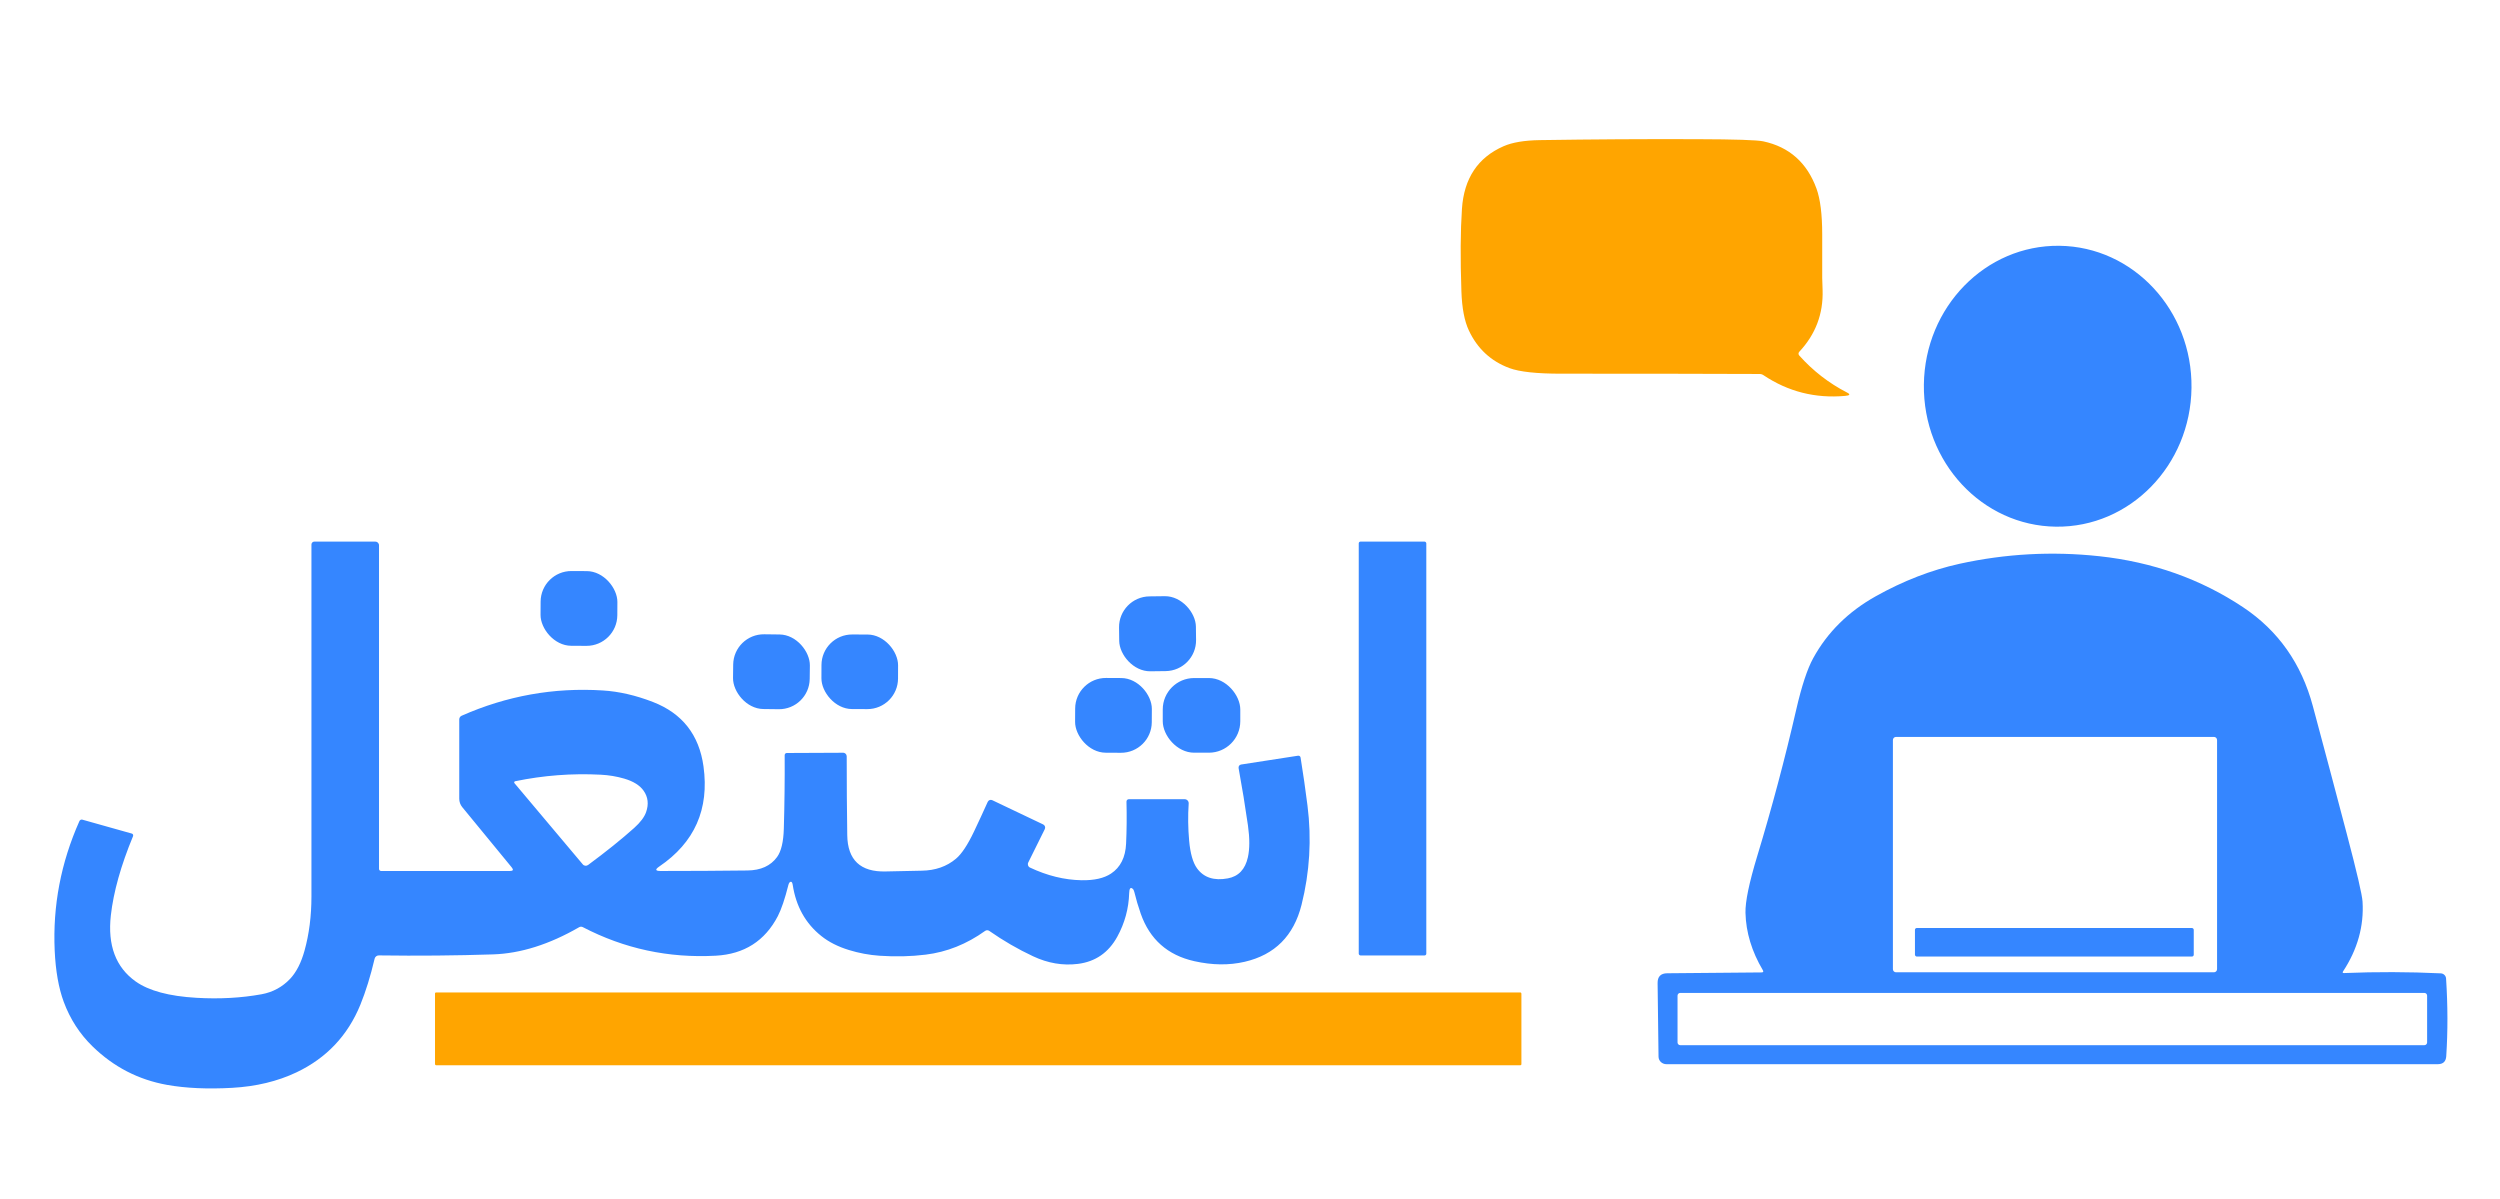 <?xml version="1.0" encoding="UTF-8" standalone="no"?>
<!DOCTYPE svg PUBLIC "-//W3C//DTD SVG 1.1//EN" "http://www.w3.org/Graphics/SVG/1.1/DTD/svg11.dtd">
<svg xmlns="http://www.w3.org/2000/svg" version="1.1" viewBox="0 0 592 284">
<path fill="#ffa500" d="
  M 346.19 49.44
  Q 346.92 38.61 356.06 34.62
  Q 359.17 33.26 364.66 33.18
  Q 383.29 32.89 401.92 32.96
  Q 415.37 33.00 417.54 33.47
  Q 426.78 35.45 430.14 44.65
  Q 431.50 48.38 431.50 55.53
  Q 431.50 60.67 431.50 65.81
  Q 431.50 65.91 431.59 68.69
  Q 431.86 77.12 426.06 83.31
  C 425.83 83.55 425.83 83.93 426.05 84.17
  Q 430.91 89.62 437.39 92.96
  Q 438.64 93.60 436.92 93.75
  Q 426.33 94.69 417.60 88.85
  C 417.33 88.66 417.01 88.56 416.68 88.56
  Q 393.21 88.47 369.74 88.49
  Q 361.02 88.50 357.42 87.16
  Q 350.85 84.71 347.82 78.24
  Q 346.26 74.92 346.06 68.99
  Q 345.66 57.25 346.19 49.44
  Z"
/>
<ellipse fill="#3586ff" cx="0.00" cy="0.00" transform="translate(487.26,91.46) rotate(90.7)" rx="33.26" ry="31.69"/>
<path fill="#3586ff" d="
  M 21.94 247.81
  Q 17.36 243.37 15.09 237.23
  Q 13.28 232.32 12.95 225.09
  Q 12.23 209.21 18.80 194.45
  C 18.92 194.17 19.21 194.02 19.48 194.09
  L 31.22 197.39
  C 31.48 197.46 31.61 197.75 31.50 198.02
  Q 27.19 208.43 26.25 216.75
  Q 25.05 227.39 32.14 232.42
  Q 36.81 235.72 46.51 236.28
  Q 54.68 236.76 61.94 235.44
  Q 65.97 234.70 68.75 231.73
  Q 70.93 229.38 72.11 225.12
  Q 73.75 219.23 73.75 212.25
  Q 73.75 170.87 73.75 128.94
  C 73.75 128.56 74.06 128.25 74.44 128.25
  L 88.87 128.25
  C 89.36 128.25 89.75 128.64 89.75 129.13
  L 89.75 205.75
  C 89.75 206.03 89.97 206.25 90.25 206.25
  L 120.77 206.25
  Q 121.88 206.25 121.17 205.39
  L 109.46 191.13
  C 109.00 190.57 108.75 189.87 108.75 189.13
  L 108.75 170.35
  C 108.75 169.98 108.97 169.64 109.31 169.49
  Q 125.34 162.40 142.75 163.50
  Q 148.51 163.86 154.62 166.23
  Q 165.04 170.27 166.59 181.49
  Q 168.68 196.68 156.10 205.20
  Q 154.56 206.25 156.42 206.25
  Q 167.12 206.25 177.00 206.13
  Q 181.73 206.08 184.01 202.94
  Q 185.48 200.93 185.61 196.21
  Q 185.86 187.52 185.81 178.82
  C 185.81 178.54 186.03 178.31 186.31 178.31
  L 199.65 178.25
  C 200.12 178.24 200.50 178.63 200.50 179.10
  Q 200.50 188.75 200.63 197.75
  Q 200.75 206.60 209.75 206.36
  Q 214.00 206.25 218.25 206.18
  Q 223.10 206.11 226.38 203.34
  Q 228.38 201.66 230.63 196.94
  Q 232.28 193.47 233.89 189.89
  C 234.08 189.47 234.56 189.29 234.96 189.48
  L 247.03 195.23
  C 247.44 195.43 247.61 195.92 247.41 196.33
  L 243.49 204.24
  C 243.27 204.69 243.45 205.23 243.88 205.43
  Q 250.02 208.33 256.11 208.44
  Q 260.61 208.52 263.10 206.86
  Q 266.44 204.64 266.66 199.76
  Q 266.88 194.88 266.75 189.83
  C 266.74 189.51 266.99 189.25 267.31 189.25
  L 280.52 189.25
  C 281.08 189.25 281.52 189.72 281.48 190.28
  Q 281.19 194.62 281.59 199.08
  Q 282.00 203.61 283.45 205.61
  Q 285.84 208.91 290.75 208.00
  Q 294.54 207.30 295.50 203.00
  Q 296.16 200.04 295.52 195.50
  Q 294.55 188.70 293.30 181.89
  C 293.23 181.48 293.49 181.10 293.89 181.04
  L 307.39 178.95
  C 307.67 178.91 307.94 179.11 307.98 179.40
  Q 308.90 185.11 309.61 190.74
  Q 311.12 202.66 308.20 214.28
  Q 305.43 225.27 294.75 227.75
  Q 289.20 229.04 282.83 227.61
  Q 273.33 225.49 270.12 216.34
  Q 269.23 213.80 268.60 211.19
  Q 268.48 210.67 268.18 210.43
  Q 267.44 209.85 267.39 211.50
  Q 267.22 216.98 264.58 221.80
  Q 261.47 227.47 255.25 228.25
  Q 249.90 228.92 244.62 226.44
  Q 239.28 223.94 234.25 220.43
  C 233.96 220.23 233.58 220.23 233.29 220.43
  Q 226.72 225.14 219.20 226.06
  Q 213.96 226.71 208.29 226.32
  Q 204.57 226.06 201.01 224.96
  Q 197.14 223.77 194.50 221.66
  Q 188.88 217.19 187.71 209.51
  Q 187.59 208.74 187.22 208.80
  C 187.00 208.84 186.79 209.15 186.69 209.56
  Q 185.45 214.50 184.19 216.94
  Q 179.60 225.76 169.50 226.31
  Q 152.74 227.22 138.00 219.54
  C 137.73 219.40 137.40 219.41 137.13 219.57
  Q 126.53 225.68 116.75 226.00
  Q 103.63 226.43 89.71 226.24
  C 89.24 226.23 88.82 226.56 88.71 227.02
  Q 87.26 233.18 85.33 237.93
  Q 80.86 248.87 70.19 253.94
  Q 63.47 257.12 54.99 257.60
  Q 46.21 258.09 39.55 256.90
  Q 29.41 255.08 21.94 247.81
  Z
  M 139.27 204.82
  Q 145.61 200.14 150.17 196.06
  Q 152.38 194.08 153.00 192.30
  Q 153.98 189.50 152.42 187.26
  Q 151.07 185.33 147.80 184.37
  Q 145.10 183.59 142.25 183.45
  Q 132.02 182.92 121.98 185.00
  C 121.77 185.05 121.69 185.29 121.82 185.45
  L 138.01 204.69
  C 138.32 205.06 138.87 205.12 139.27 204.82
  Z"
/>
<rect fill="#3586ff" x="321.75" y="128.25" width="16.00" height="98.00" rx="0.42"/>
<path fill="#3586ff" d="
  M 555.07 230.42
  Q 566.66 229.95 577.98 230.49
  C 578.65 230.52 579.19 231.05 579.23 231.72
  Q 579.85 241.25 579.27 250.12
  Q 579.15 252.00 577.26 252.00
  L 394.61 252.00
  C 393.58 252.00 392.75 251.21 392.74 250.22
  L 392.52 232.80
  Q 392.49 230.49 394.80 230.47
  L 417.13 230.27
  Q 417.75 230.27 417.44 229.74
  Q 413.50 223.08 413.33 216.16
  Q 413.23 212.22 416.11 202.73
  Q 421.32 185.56 425.34 168.07
  Q 427.27 159.67 429.37 155.85
  Q 434.41 146.66 444.19 141.19
  Q 453.95 135.73 464.00 133.51
  Q 480.39 129.91 497.09 131.71
  Q 516.10 133.76 531.19 143.81
  Q 543.63 152.11 547.68 167.20
  Q 551.74 182.32 555.72 197.46
  Q 559.31 211.10 559.45 213.50
  Q 559.98 222.20 554.84 230.02
  Q 554.57 230.44 555.07 230.42
  Z
  M 525.00 175.24
  C 525.00 174.83 524.67 174.50 524.26 174.50
  L 448.98 174.50
  C 448.57 174.50 448.24 174.83 448.24 175.24
  L 448.24 229.50
  C 448.24 229.91 448.57 230.24 448.98 230.24
  L 524.26 230.24
  C 524.67 230.24 525.00 229.91 525.00 229.50
  L 525.00 175.24
  Z
  M 574.74 235.77
  C 574.74 235.41 574.45 235.12 574.09 235.12
  L 397.89 235.12
  C 397.53 235.12 397.24 235.41 397.24 235.77
  L 397.24 246.85
  C 397.24 247.21 397.53 247.50 397.89 247.50
  L 574.09 247.50
  C 574.45 247.50 574.74 247.21 574.74 246.85
  L 574.74 235.77
  Z"
/>
<rect fill="#3586ff" x="-9.09" y="-8.85" transform="translate(137.10,144.08) rotate(0.3)" width="18.18" height="17.70" rx="7.29"/>
<rect fill="#3586ff" x="-9.10" y="-8.87" transform="translate(274.11,150.07) rotate(-0.7)" width="18.20" height="17.74" rx="7.29"/>
<rect fill="#3586ff" x="-9.08" y="-8.85" transform="translate(182.68,159.07) rotate(0.7)" width="18.16" height="17.70" rx="7.26"/>
<rect fill="#3586ff" x="-9.07" y="-8.83" transform="translate(203.59,159.08) rotate(0.2)" width="18.14" height="17.66" rx="7.26"/>
<rect fill="#3586ff" x="-9.08" y="-8.85" transform="translate(263.67,169.40) rotate(0.3)" width="18.16" height="17.70" rx="7.28"/>
<rect fill="#3586ff" x="275.34" y="160.56" width="18.36" height="17.68" rx="7.44"/>
<rect fill="#3586ff" x="453.46" y="219.75" width="66.02" height="6.76" rx="0.43"/>
<rect fill="#ffa500" x="103.01" y="235.01" width="257.26" height="17.24" rx="0.26"/>
</svg>
